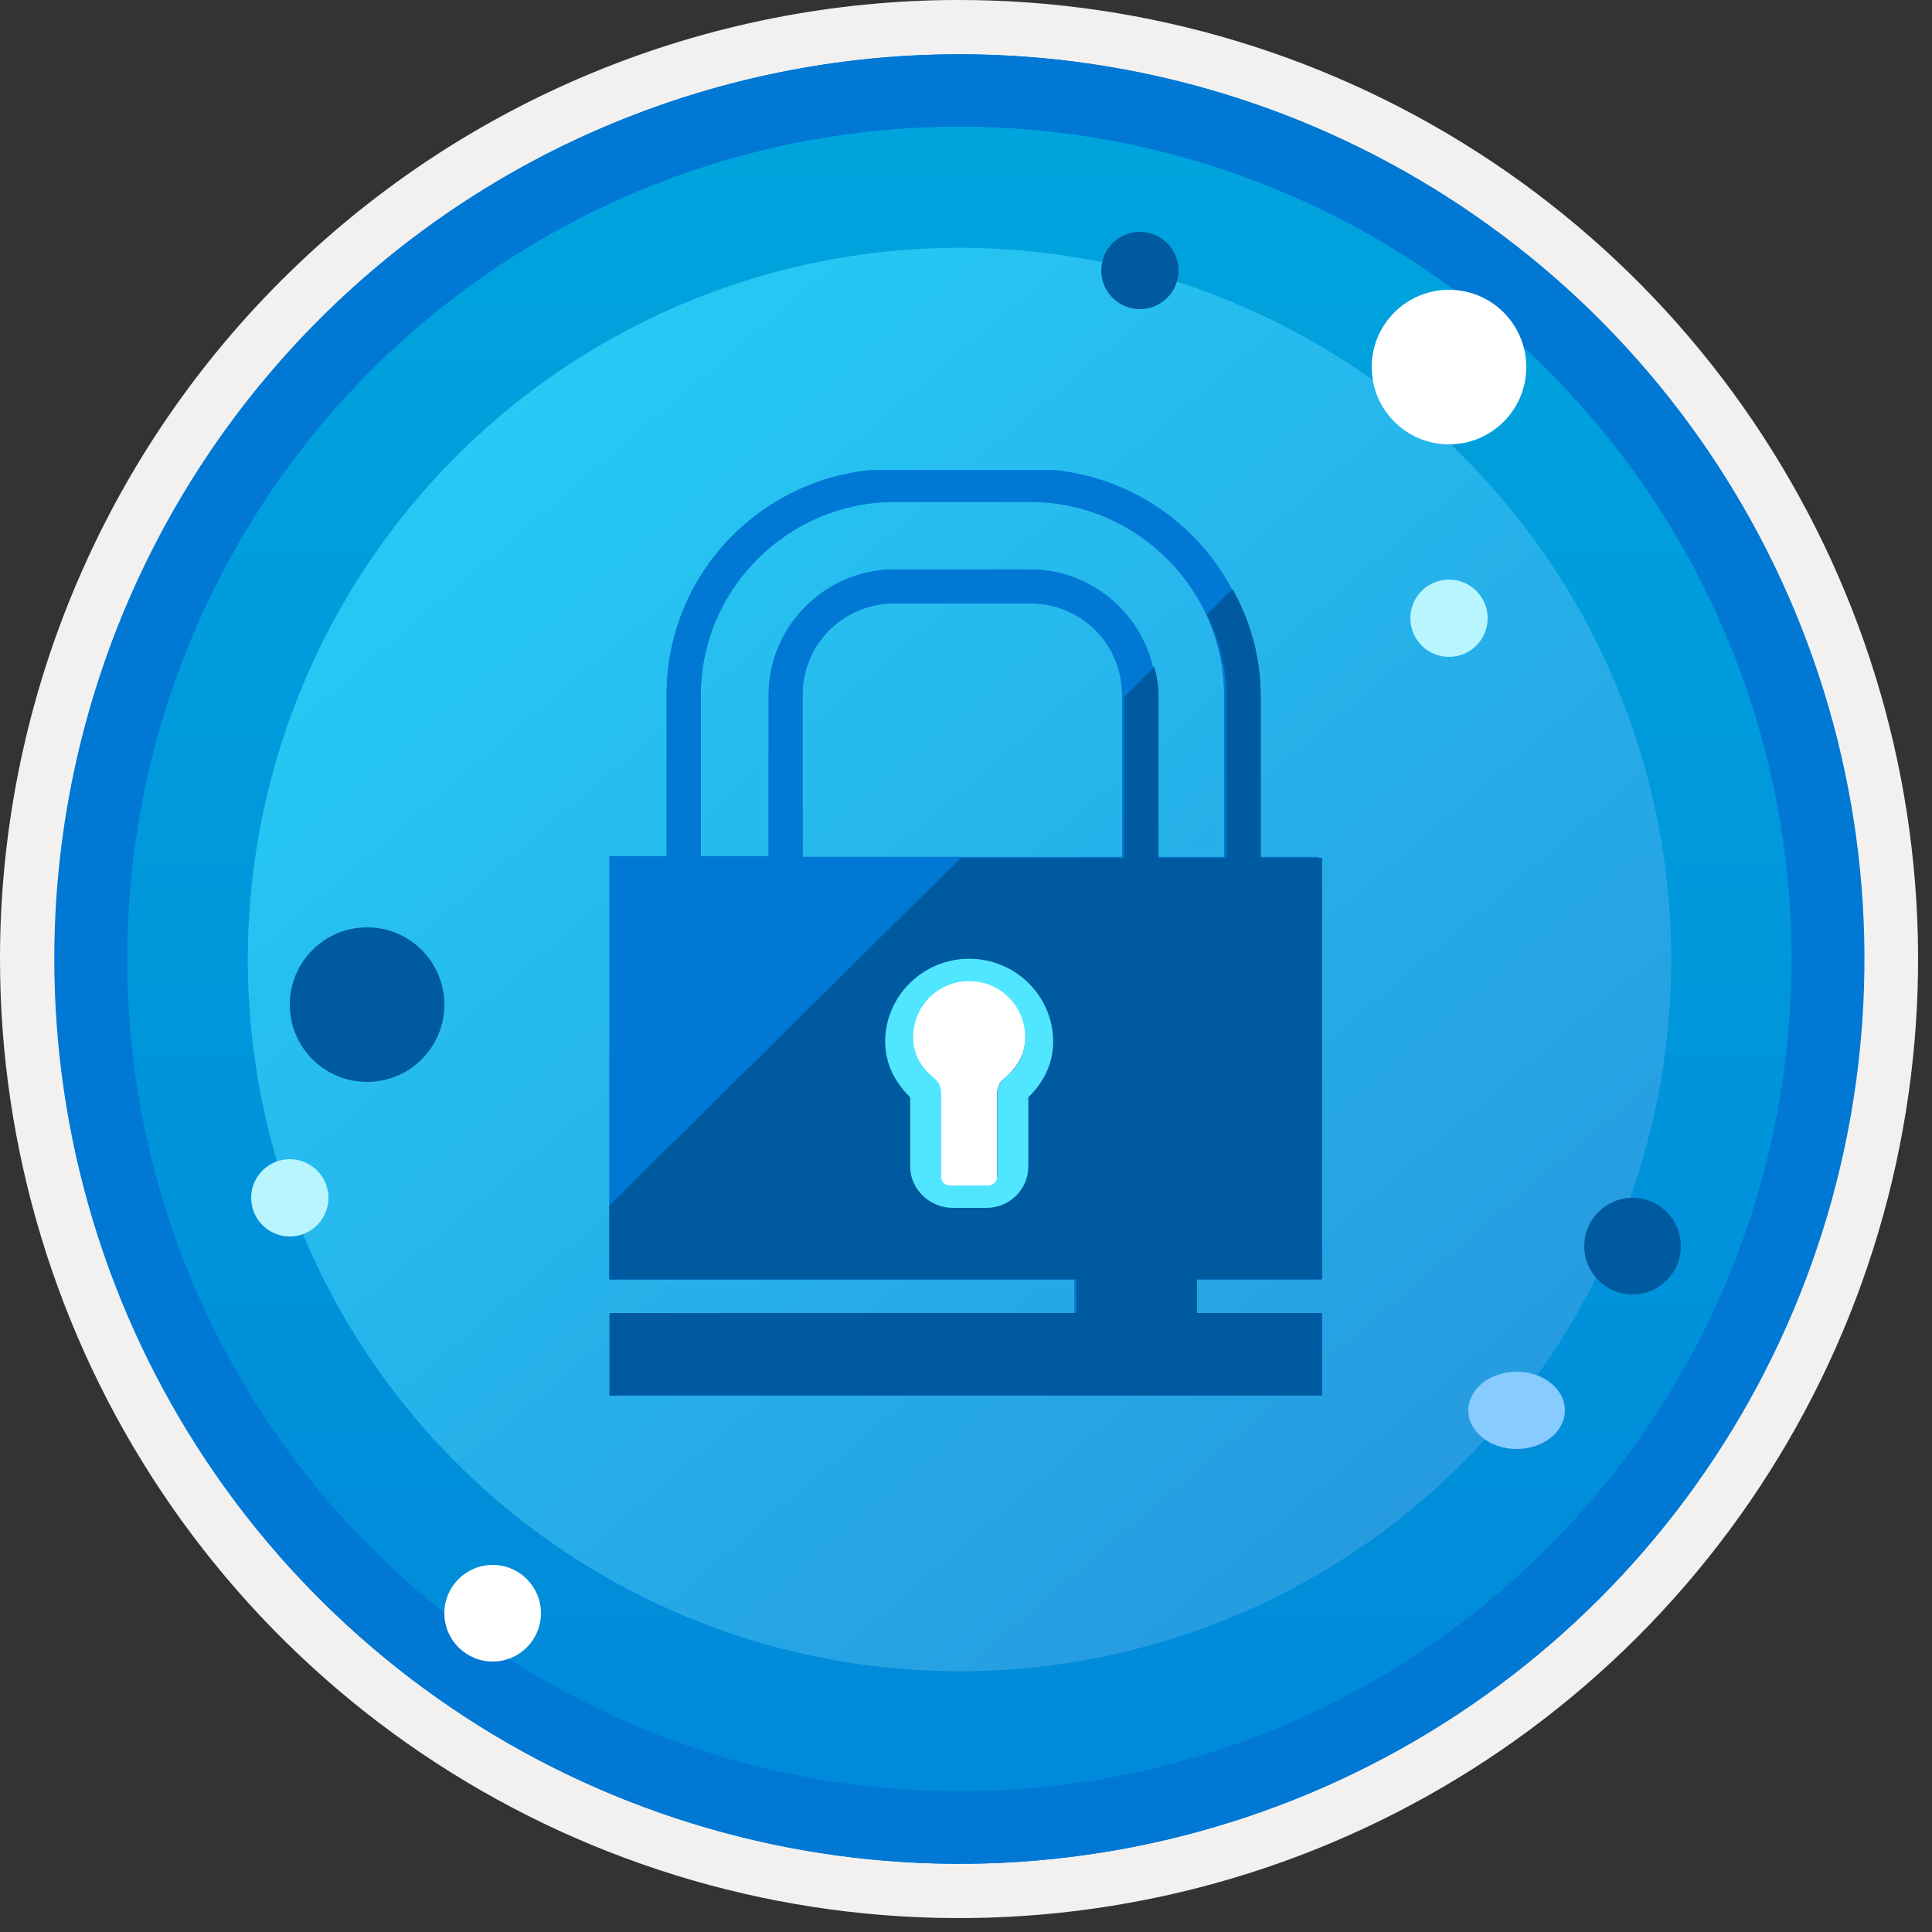 <?xml version="1.0" encoding="UTF-8" standalone="no"?>
<!DOCTYPE svg PUBLIC "-//W3C//DTD SVG 1.1//EN" "http://www.w3.org/Graphics/SVG/1.1/DTD/svg11.dtd">
<svg width="100%" height="100%" viewBox="0 0 100 100" version="1.1" xmlns="http://www.w3.org/2000/svg" xmlns:xlink="http://www.w3.org/1999/xlink" xml:space="preserve" xmlns:serif="http://www.serif.com/" style="fill-rule:evenodd;clip-rule:evenodd;stroke-linejoin:round;stroke-miterlimit:2;">
    <rect x="0" y="0" width="100" height="100" fill="#333333" stroke="none"/>
    <g>
        <path d="M49.64,96.45C40.382,96.45 31.332,93.705 23.634,88.561C15.936,83.418 9.936,76.107 6.393,67.553C2.85,59 1.923,49.588 3.73,40.508C5.536,31.428 9.994,23.087 16.54,16.54C23.087,9.994 31.428,5.536 40.508,3.729C49.588,1.923 59,2.85 67.554,6.393C76.107,9.936 83.418,15.936 88.561,23.634C93.705,31.332 96.45,40.382 96.45,49.64C96.451,55.787 95.24,61.874 92.888,67.554C90.536,73.233 87.088,78.394 82.741,82.741C78.394,87.087 73.234,90.535 67.554,92.888C61.875,95.24 55.787,96.45 49.64,96.45Z" style="fill:url(#_Linear1);fill-rule:nonzero;"/>
        <g transform="matrix(0.787,0,0,0.787,10.598,10.598)">
            <path d="M49.64,96.45C40.382,96.45 31.332,93.705 23.634,88.561C15.936,83.418 9.936,76.107 6.393,67.553C2.85,59 1.923,49.588 3.73,40.508C5.536,31.428 9.994,23.087 16.54,16.54C23.087,9.994 31.428,5.536 40.508,3.729C49.588,1.923 59,2.85 67.554,6.393C76.107,9.936 83.418,15.936 88.561,23.634C93.705,31.332 96.45,40.382 96.45,49.64C96.451,55.787 95.24,61.874 92.888,67.554C90.536,73.233 87.088,78.394 82.741,82.741C78.394,87.087 73.234,90.535 67.554,92.888C61.875,95.24 55.787,96.45 49.64,96.45Z" style="fill:url(#_Linear2);fill-rule:nonzero;"/>
        </g>
        <path d="M95.54,49.64C95.54,58.718 92.848,67.593 87.805,75.141C82.761,82.689 75.592,88.572 67.205,92.046C58.818,95.52 49.589,96.429 40.685,94.658C31.782,92.887 23.603,88.515 17.184,82.096C10.765,75.677 6.393,67.498 4.622,58.595C2.851,49.691 3.76,40.462 7.234,32.075C10.708,23.688 16.591,16.519 24.139,11.476C31.688,6.432 40.562,3.74 49.64,3.74C55.668,3.74 61.636,4.927 67.205,7.234C72.774,9.541 77.834,12.922 82.096,17.184C86.359,21.446 89.739,26.506 92.046,32.075C94.353,37.644 95.54,43.612 95.54,49.64ZM49.64,0C59.458,0 69.055,2.911 77.219,8.366C85.382,13.82 91.744,21.573 95.501,30.644C99.259,39.714 100.242,49.695 98.326,59.324C96.411,68.954 91.683,77.799 84.741,84.741C77.799,91.683 68.954,96.411 59.324,98.326C49.695,100.242 39.714,99.259 30.644,95.501C21.573,91.744 13.82,85.382 8.366,77.219C2.911,69.055 0,59.458 0,49.64C-0.001,43.121 1.283,36.666 3.777,30.643C6.271,24.62 9.928,19.147 14.538,14.538C19.147,9.928 24.62,6.271 30.643,3.777C36.666,1.283 43.121,-0.001 49.64,0Z" style="fill:rgb(242,241,240);"/>
        <path d="M92.73,49.64C92.73,58.163 90.202,66.494 85.468,73.58C80.733,80.666 74.003,86.189 66.129,89.45C58.256,92.711 49.592,93.565 41.233,91.902C32.875,90.24 25.197,86.136 19.17,80.109C13.144,74.083 9.04,66.405 7.378,58.047C5.715,49.688 6.568,41.024 9.83,33.15C13.091,25.277 18.614,18.547 25.7,13.812C32.786,9.077 41.117,6.55 49.64,6.55C55.298,6.55 60.902,7.664 66.13,9.829C71.358,11.995 76.108,15.169 80.11,19.17C84.111,23.171 87.285,27.922 89.45,33.15C91.616,38.378 92.73,43.981 92.73,49.64ZM49.64,2.81C58.902,2.81 67.956,5.557 75.657,10.702C83.358,15.848 89.36,23.162 92.905,31.719C96.449,40.276 97.377,49.692 95.57,58.776C93.763,67.86 89.303,76.205 82.753,82.754C76.204,89.303 67.86,93.763 58.776,95.57C49.692,97.377 40.276,96.45 31.718,92.905C23.161,89.361 15.848,83.359 10.702,75.657C5.556,67.956 2.81,58.902 2.81,49.64C2.811,37.22 7.745,25.31 16.527,16.528C25.309,7.746 37.22,2.811 49.64,2.81L49.64,2.81Z" style="fill:rgb(0,120,212);"/>
        <path d="M92.764,49.64C92.764,58.163 90.237,66.494 85.502,73.58C80.767,80.666 74.037,86.189 66.164,89.45C58.29,92.711 49.626,93.565 41.267,91.902C32.909,90.24 25.231,86.136 19.205,80.109C13.178,74.083 9.074,66.405 7.412,58.047C5.749,49.688 6.602,41.024 9.864,33.15C13.125,25.277 18.648,18.547 25.734,13.812C32.82,9.077 41.151,6.55 49.674,6.55C55.333,6.55 60.936,7.664 66.164,9.829C71.392,11.995 76.142,15.169 80.144,19.17C84.145,23.171 87.319,27.922 89.484,33.15C91.65,38.378 92.764,43.981 92.764,49.64ZM49.674,2.81C58.936,2.81 67.99,5.557 75.691,10.702C83.392,15.848 89.395,23.162 92.939,31.719C96.484,40.276 97.411,49.692 95.604,58.776C93.797,67.86 89.337,76.205 82.788,82.754C76.238,89.303 67.894,93.763 58.81,95.57C49.726,97.377 40.31,96.45 31.753,92.905C23.196,89.361 15.882,83.359 10.736,75.657C5.59,67.956 2.844,58.902 2.844,49.64C2.845,37.22 7.779,25.31 16.561,16.528C25.343,7.746 37.254,2.811 49.674,2.81L49.674,2.81Z" style="fill:rgb(0,120,212);"/>
        <path d="M73,32C73,30.895 73.895,30 75,30C76.105,30 77,30.895 77,32C77,33.105 76.105,34 75,34C73.895,34 73,33.105 73,32Z" style="fill:rgb(185,245,255);"/>
        <path d="M71,19C71,16.791 72.791,15 75,15C77.209,15 79,16.791 79,19C79,21.209 77.209,23 75,23C72.791,23 71,21.209 71,19Z" style="fill:white;"/>
        <path d="M15,52C15,49.791 16.791,48 19,48C21.209,48 23,49.791 23,52C23,54.209 21.209,56 19,56C16.791,56 15,54.209 15,52Z" style="fill:rgb(0,90,159);"/>
        <path d="M23,83.5C23,82.119 24.119,81 25.5,81C26.881,81 28,82.119 28,83.5C28,84.88 26.881,86 25.5,86C24.119,86 23,84.88 23,83.5Z" style="fill:white;"/>
        <path d="M13,62C13,60.895 13.895,60 15,60C16.105,60 17,60.895 17,62C17,63.105 16.105,64 15,64C13.895,64 13,63.105 13,62Z" style="fill:rgb(185,245,255);"/>
        <path d="M82,64.5C82,63.119 83.119,62 84.5,62C85.88,62 87,63.119 87,64.5C87,65.881 85.88,67 84.5,67C83.119,67 82,65.881 82,64.5Z" style="fill:rgb(0,90,159);"/>
        <path d="M57,14C57,12.895 57.896,12 59,12C60.104,12 61,12.895 61,14C61,15.105 60.104,16 59,16C57.896,16 57,15.105 57,14Z" style="fill:rgb(0,90,159);"/>
        <path d="M76,73C76,71.896 77.119,71 78.5,71C79.881,71 81,71.896 81,73C81,74.105 79.881,75 78.5,75C77.119,75 76,74.105 76,73Z" style="fill:rgb(136,203,255);"/>
        <g transform="matrix(0.283,0,0,0.283,31.545,24.34)">
            <g>
                <rect x="0" y="0" width="130.688" height="169.764" style="fill:none;"/>
                <clipPath id="_clip3">
                    <rect x="0" y="0" width="130.688" height="169.764"/>
                </clipPath>
                <g clip-path="url(#_clip3)">
                    <g transform="matrix(0.032,0,0,0.032,0,0)">
                        <path d="M3513,2210L3124,2210L3124,1283C3124,891 2799,567 2406,567L1629,567C1235,567 910,891 910,1283L910,2206L522,2206L522,1283C522,679 1022,181 1629,181L2406,181C3013,181 3513,679 3513,1283L3513,2210ZM2930,2210L1104,2210L1104,1283C1104,993 1337,761 1629,761L2406,761C2697,761 2930,993 2930,1283L2930,2210ZM3707,1283C3707,567 3124,-8 2406,-8L1629,-8C910,-8 327,567 327,1283L327,2206L-8,2206L-8,4626L2658,4626L2658,4820L-3,4820L-3,5288L4056,5288L4056,4820L3343,4820L3343,4626L4056,4626L4056,2210L3707,2210L3707,1283Z" style="fill:rgb(0,120,212);"/>
                    </g>
                    <g transform="matrix(0.032,0,0,0.032,0,0)">
                        <path d="M2,4817L2,5288L4072,5288L4072,4817L3357,4817L3357,4624L4072,4624L4072,2216L3722,2216L3722,1292C3722,1070 3663,863 3561,680L3415,825C3483,969 3527,1123 3527,1292L3527,2216L3138,2216L3138,1292C3138,1234 3128,1176 3113,1123L2943,1297L2943,2216L2008,2216L-8,4210L-8,4624L2670,4624L2670,4817L2,4817Z" style="fill:rgb(0,90,159);"/>
                    </g>
                    <g transform="matrix(0.032,0,0,0.032,0,0)">
                        <path d="M2257,3473C2233,3497 2218,3526 2218,3555L2218,4028C2218,4057 2194,4081 2164,4081L1949,4081C1919,4081 1900,4057 1900,4028L1900,3555C1900,3526 1885,3497 1861,3473C1782,3415 1738,3343 1738,3241C1738,3068 1880,2928 2056,2928C2233,2928 2375,3068 2375,3241C2375,3343 2336,3415 2257,3473ZM2056,2792C1792,2792 1576,3005 1576,3266C1576,3396 1635,3502 1719,3584L1719,3980C1719,4110 1831,4216 1963,4216L2154,4216C2287,4216 2394,4110 2394,3980L2394,3584C2478,3502 2536,3396 2536,3266C2536,3005 2321,2792 2056,2792Z" style="fill:rgb(80,230,255);"/>
                    </g>
                    <g transform="matrix(0.032,0,0,0.032,0,0)">
                        <path d="M2255,3476C2231,3495 2216,3529 2216,3558L2216,4035C2216,4069 2192,4088 2163,4088L1950,4088C1916,4088 1896,4069 1896,4035L1896,3558C1896,3529 1882,3495 1858,3476C1780,3413 1736,3340 1736,3239C1736,3065 1877,2920 2056,2920C2236,2920 2376,3065 2376,3239C2376,3340 2333,3413 2255,3476Z" style="fill:white;"/>
                    </g>
                </g>
            </g>
            <g>
                <rect x="0" y="0" width="130.688" height="169.764" style="fill:none;"/>
                <clipPath id="_clip4">
                    <rect x="0" y="0" width="130.688" height="169.764"/>
                </clipPath>
                <g clip-path="url(#_clip4)">
                    <g transform="matrix(0.032,0,0,0.032,0,0)">
                        <path d="M3513,2210L3124,2210L3124,1283C3124,891 2799,567 2406,567L1629,567C1235,567 910,891 910,1283L910,2206L522,2206L522,1283C522,679 1022,181 1629,181L2406,181C3013,181 3513,679 3513,1283L3513,2210ZM2930,2210L1104,2210L1104,1283C1104,993 1337,761 1629,761L2406,761C2697,761 2930,993 2930,1283L2930,2210ZM3707,1283C3707,567 3124,-8 2406,-8L1629,-8C910,-8 327,567 327,1283L327,2206L-8,2206L-8,4626L2658,4626L2658,4820L-3,4820L-3,5288L4056,5288L4056,4820L3343,4820L3343,4626L4056,4626L4056,2210L3707,2210L3707,1283Z" style="fill:rgb(0,120,212);"/>
                    </g>
                    <g transform="matrix(0.032,0,0,0.032,0,0)">
                        <path d="M2,4817L2,5288L4072,5288L4072,4817L3357,4817L3357,4624L4072,4624L4072,2216L3722,2216L3722,1292C3722,1070 3663,863 3561,680L3415,825C3483,969 3527,1123 3527,1292L3527,2216L3138,2216L3138,1292C3138,1234 3128,1176 3113,1123L2943,1297L2943,2216L2008,2216L-8,4210L-8,4624L2670,4624L2670,4817L2,4817Z" style="fill:rgb(0,90,159);"/>
                    </g>
                    <g transform="matrix(0.032,0,0,0.032,0,0)">
                        <path d="M2257,3473C2233,3497 2218,3526 2218,3555L2218,4028C2218,4057 2194,4081 2164,4081L1949,4081C1919,4081 1900,4057 1900,4028L1900,3555C1900,3526 1885,3497 1861,3473C1782,3415 1738,3343 1738,3241C1738,3068 1880,2928 2056,2928C2233,2928 2375,3068 2375,3241C2375,3343 2336,3415 2257,3473ZM2056,2792C1792,2792 1576,3005 1576,3266C1576,3396 1635,3502 1719,3584L1719,3980C1719,4110 1831,4216 1963,4216L2154,4216C2287,4216 2394,4110 2394,3980L2394,3584C2478,3502 2536,3396 2536,3266C2536,3005 2321,2792 2056,2792Z" style="fill:rgb(80,230,255);"/>
                    </g>
                    <g transform="matrix(0.032,0,0,0.032,0,0)">
                        <path d="M2255,3476C2231,3495 2216,3529 2216,3558L2216,4035C2216,4069 2192,4088 2163,4088L1950,4088C1916,4088 1896,4069 1896,4035L1896,3558C1896,3529 1882,3495 1858,3476C1780,3413 1736,3340 1736,3239C1736,3065 1877,2920 2056,2920C2236,2920 2376,3065 2376,3239C2376,3340 2333,3413 2255,3476Z" style="fill:white;"/>
                    </g>
                </g>
            </g>
        </g>
    </g>
    <defs>
        <linearGradient id="_Linear1" x1="0" y1="0" x2="1" y2="0" gradientUnits="userSpaceOnUse" gradientTransform="matrix(3.983,145.768,-145.768,3.983,47.87,-15.153)"><stop offset="0" style="stop-color:rgb(0,171,222);stop-opacity:1"/><stop offset="1" style="stop-color:rgb(0,126,216);stop-opacity:1"/></linearGradient>
        <linearGradient id="_Linear2" x1="0" y1="0" x2="1" y2="0" gradientUnits="userSpaceOnUse" gradientTransform="matrix(59.553,72.031,-72.031,59.553,17.174,15.495)"><stop offset="0" style="stop-color:rgb(38,202,244);stop-opacity:1"/><stop offset="1" style="stop-color:rgb(38,155,224);stop-opacity:1"/></linearGradient>
    </defs>
</svg>
